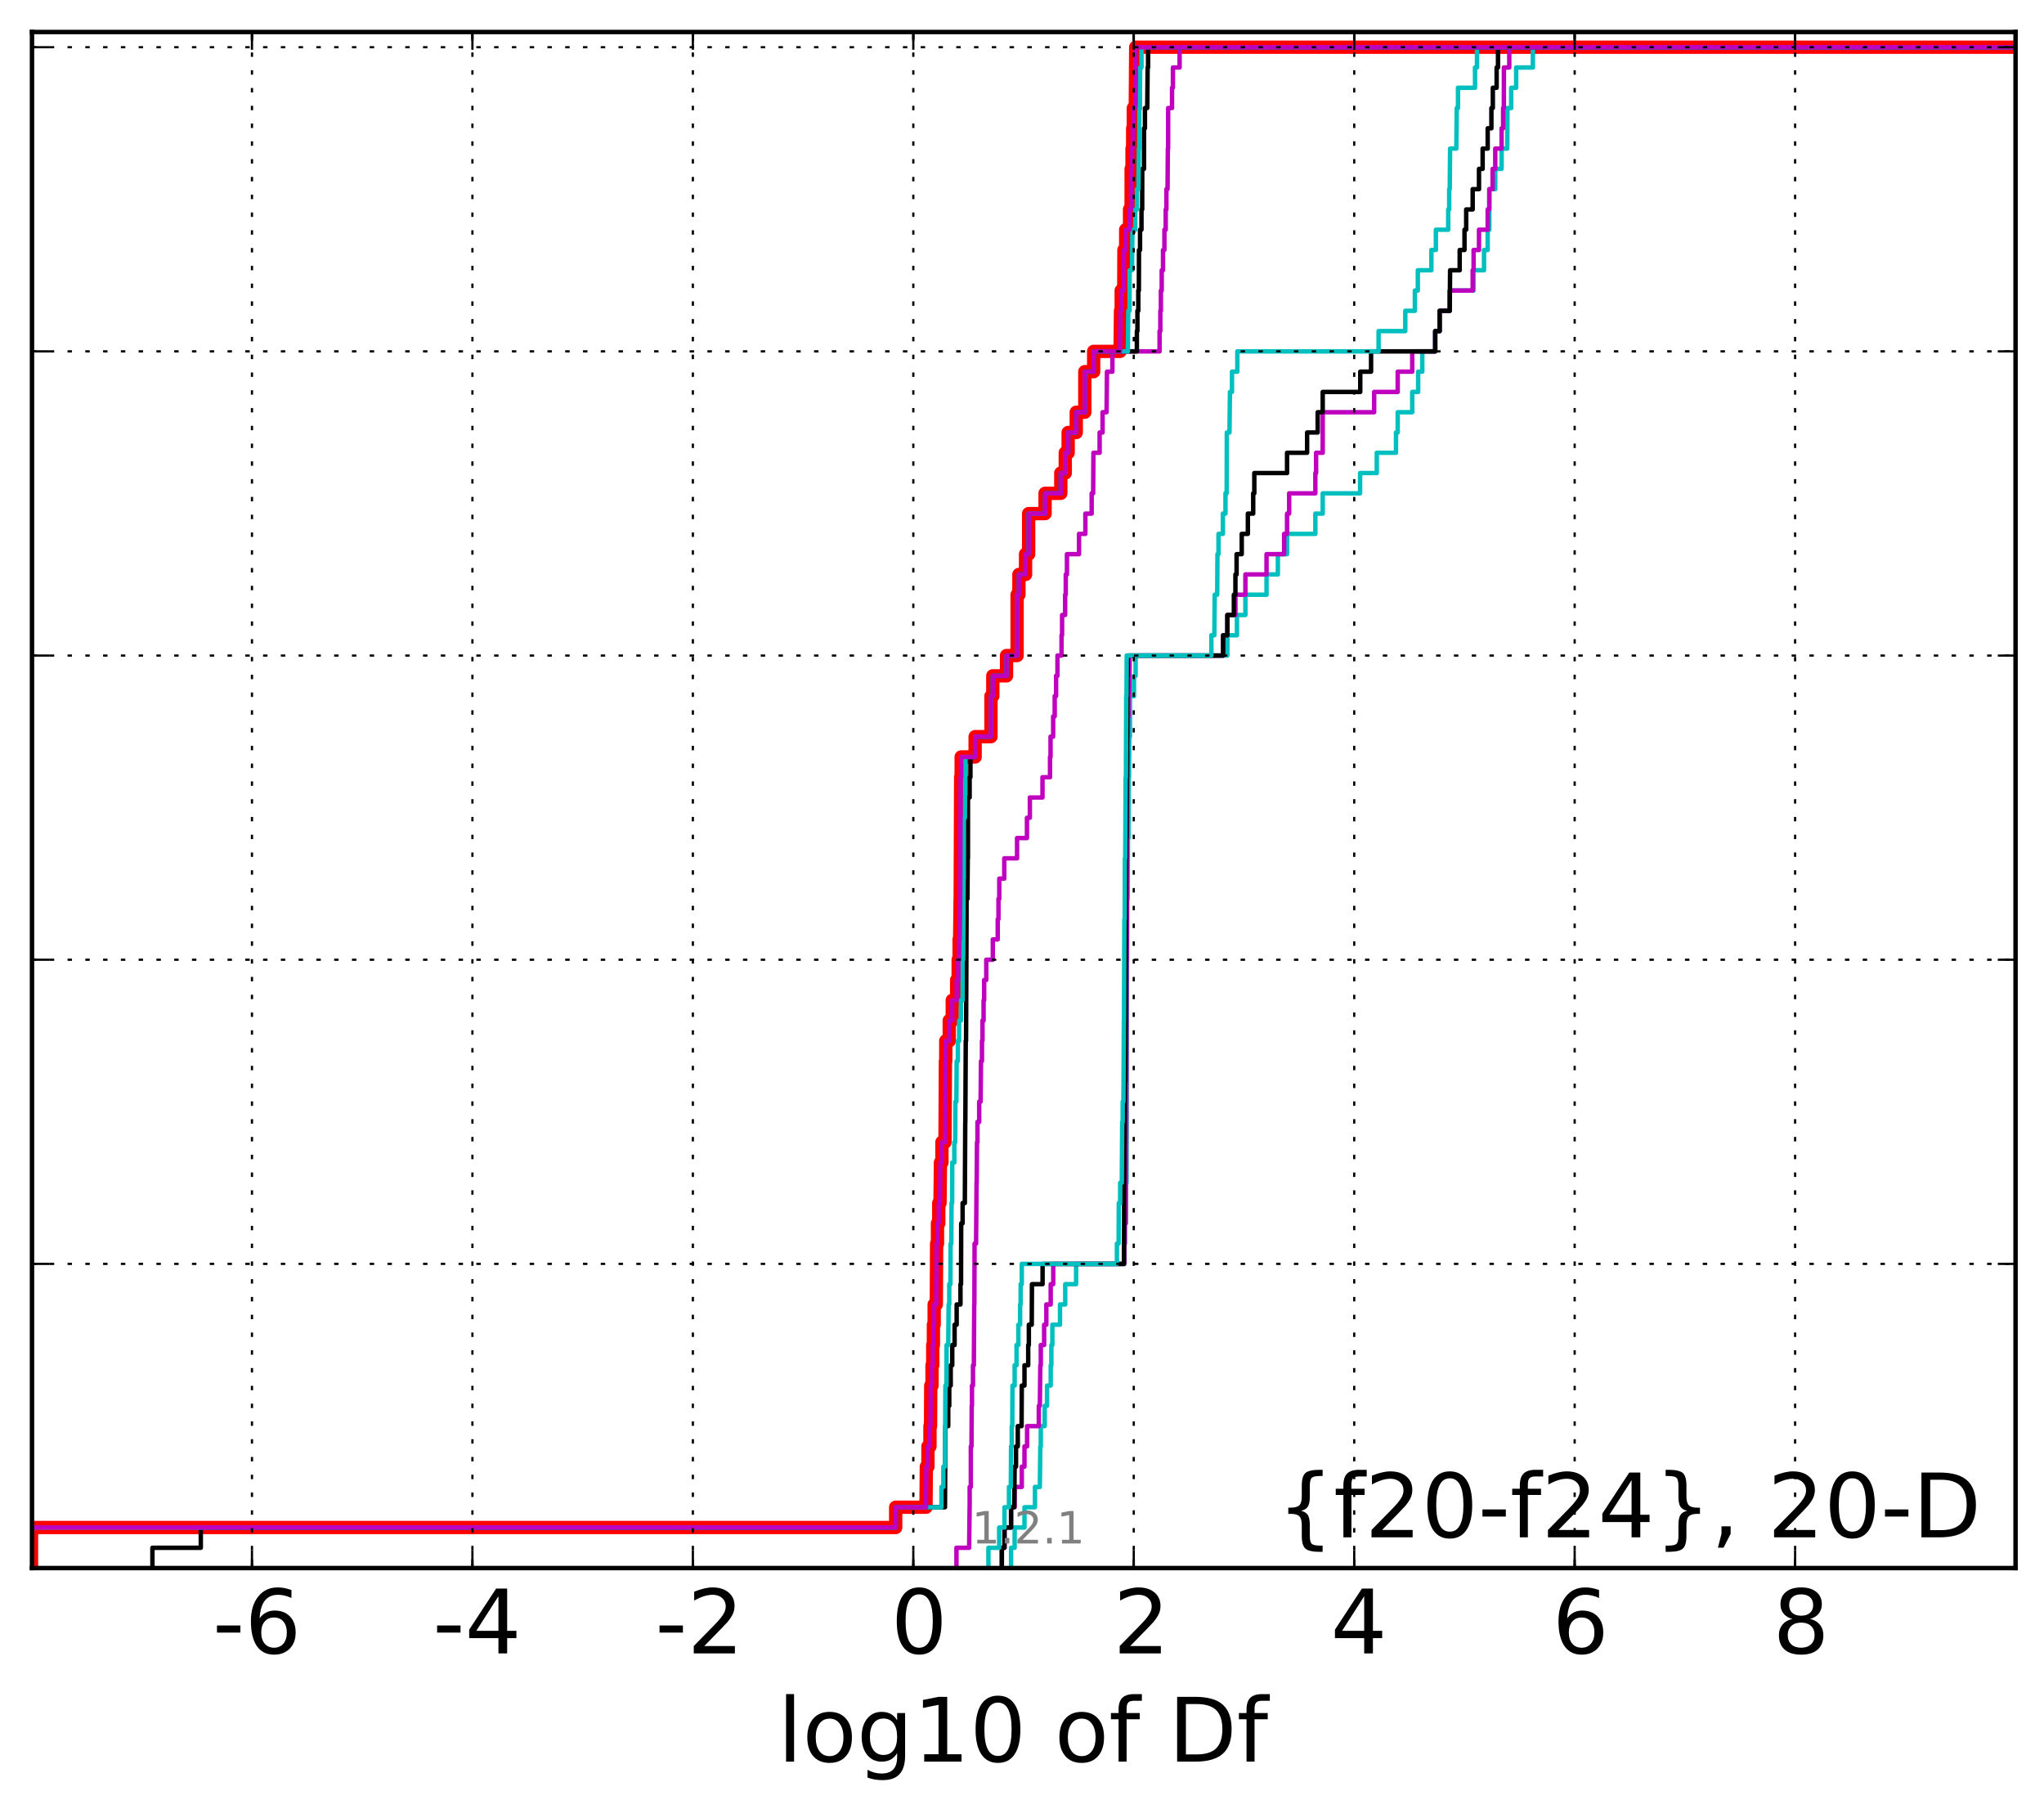 <?xml version="1.0" encoding="utf-8" standalone="no"?>
<!DOCTYPE svg PUBLIC "-//W3C//DTD SVG 1.1//EN"
  "http://www.w3.org/Graphics/SVG/1.1/DTD/svg11.dtd">
<!-- Created with matplotlib (http://matplotlib.org/) -->
<svg height="407pt" version="1.1" viewBox="0 0 460 407" width="460pt" xmlns="http://www.w3.org/2000/svg" xmlns:xlink="http://www.w3.org/1999/xlink">
 <defs>
  <style type="text/css">
*{stroke-linecap:butt;stroke-linejoin:round;}
  </style>
 </defs>
 <g id="figure_1">
  <g id="patch_1">
   <path d="
M0 407.712
L460.8 407.712
L460.8 0
L0 0
z
" style="fill:#ffffff;"/>
  </g>
  <g id="axes_1">
   <g id="patch_2">
    <path d="
M7.2 352.8
L453.6 352.8
L453.6 7.2
L7.2 7.2
z
" style="fill:#ffffff;"/>
   </g>
   <g id="line2d_1">
    <path clip-path="url(#p99b4b0da67)" d="
M7.093 352.8
L7.093 348.238
L7.093 348.238
L7.093 348.238
L7.093 343.675
L201.572 343.675
L201.572 339.113
L208.395 339.113
L208.472 329.988
L208.831 329.988
L208.831 325.426
L209.288 325.426
L209.288 320.863
L209.417 320.863
L209.466 311.739
L209.75 311.739
L209.75 307.176
L209.91 307.176
L209.91 302.614
L210.061 302.614
L210.061 298.051
L210.233 298.051
L210.233 293.489
L210.719 293.489
L210.784 279.802
L210.978 279.802
L210.978 275.24
L211.266 275.24
L211.266 270.677
L211.547 270.677
L211.649 261.552
L211.975 261.552
L211.975 256.99
L212.667 256.99
L212.763 238.741
L212.841 238.741
L212.841 234.178
L213.629 234.178
L213.629 229.616
L214.304 229.616
L214.304 225.053
L215.295 225.053
L215.295 220.491
L215.638 220.491
L215.638 215.929
L215.846 215.929
L215.846 211.366
L215.965 211.366
L216.075 202.242
L216.093 202.242
L216.196 174.867
L216.308 174.867
L216.308 170.305
L219.453 170.305
L219.453 165.743
L223.013 165.743
L223.013 156.618
L223.431 156.618
L223.431 152.055
L226.521 152.055
L226.521 147.493
L228.899 147.493
L228.899 133.806
L229.307 133.806
L229.307 129.244
L230.799 129.244
L230.799 124.681
L231.496 124.681
L231.496 115.556
L235.194 115.556
L235.194 110.994
L238.732 110.994
L238.732 106.432
L239.738 106.432
L239.738 101.869
L240.387 101.869
L240.387 97.307
L242.211 97.307
L242.211 92.745
L244.135 92.745
L244.135 83.62
L246.129 83.62
L246.129 79.057
L252.07 79.057
L252.172 69.933
L252.324 69.933
L252.324 65.37
L252.901 65.37
L252.937 56.245
L253.335 56.245
L253.335 51.683
L254.204 51.683
L254.204 47.121
L254.553 47.121
L254.562 37.996
L254.762 37.996
L254.762 33.434
L254.908 33.434
L254.908 28.871
L255.055 28.871
L255.055 24.309
L255.495 24.309
L255.59 10.622
L255.59 10.622
L453.6 10.622
L453.6 10.622" style="fill:none;stroke:#ff0000;stroke-linecap:square;stroke-width:3.0;"/>
   </g>
   <g id="line2d_2">
    <path clip-path="url(#p99b4b0da67)" d="
M227.541 352.8
L227.541 348.238
L228.345 348.238
L228.345 343.675
L230.558 343.675
L230.558 339.113
L232.917 339.113
L232.917 334.55
L234.016 334.55
L234.123 325.426
L234.23 325.426
L234.23 320.863
L235.105 320.863
L235.105 316.301
L235.632 316.301
L235.632 311.739
L236.462 311.739
L236.462 307.176
L236.609 307.176
L236.609 302.614
L236.834 302.614
L236.834 298.051
L238.552 298.051
L238.552 293.489
L239.728 293.489
L239.728 288.927
L242.174 288.927
L242.174 284.364
L253.018 284.364
L253.018 279.802
L253.135 279.802
L253.135 275.24
L253.363 275.24
L253.366 266.115
L253.52 266.115
L253.623 215.929
L253.632 215.929
L253.694 202.242
L253.79 202.242
L253.844 188.554
L253.964 188.554
L254.017 174.867
L254.078 174.867
L254.147 165.743
L254.28 165.743
L254.299 156.618
L255.203 156.618
L255.203 152.055
L255.571 152.055
L255.571 147.493
L276.213 147.493
L276.213 142.931
L278.373 142.931
L278.373 138.368
L280.276 138.368
L280.276 133.806
L285.032 133.806
L285.032 129.244
L287.583 129.244
L287.583 124.681
L289.65 124.681
L289.65 120.119
L296.019 120.119
L296.019 115.556
L297.675 115.556
L297.675 110.994
L306.088 110.994
L306.088 106.432
L309.841 106.432
L309.841 101.869
L314.168 101.869
L314.168 97.307
L314.55 97.307
L314.55 92.745
L317.821 92.745
L317.821 88.182
L319.152 88.182
L319.152 83.62
L320.085 83.62
L320.085 79.057
L322.994 79.057
L322.994 74.495
L323.994 74.495
L323.994 69.933
L326.263 69.933
L326.263 65.37
L331.631 65.37
L331.631 60.808
L333.978 60.808
L333.978 56.245
L334.801 56.245
L334.801 51.683
L335.162 51.683
L335.182 42.558
L336.506 42.558
L336.506 37.996
L337.935 37.996
L337.935 33.434
L339.208 33.434
L339.248 24.309
L340.095 24.309
L340.095 19.747
L341.212 19.747
L341.212 15.184
L344.971 15.184
L344.971 10.622
L344.971 10.622
L453.6 10.622
L453.6 10.622" style="fill:none;stroke:#00bfbf;stroke-linecap:square;"/>
   </g>
   <g id="line2d_3">
    <path clip-path="url(#p99b4b0da67)" d="
M225.462 352.8
L225.462 348.238
L226.061 348.238
L226.061 343.675
L227.541 343.675
L227.541 339.113
L228.345 339.113
L228.345 334.55
L229.951 334.55
L229.951 329.988
L230.558 329.988
L230.558 325.426
L231.143 325.426
L231.143 320.863
L233.785 320.863
L233.785 316.301
L234.016 316.301
L234.123 307.176
L234.23 307.176
L234.23 302.614
L234.984 302.614
L234.984 298.051
L235.476 298.051
L235.476 293.489
L236.462 293.489
L236.462 288.927
L237.031 288.927
L237.031 284.364
L253.018 284.364
L253.018 279.802
L253.135 279.802
L253.135 275.24
L253.338 275.24
L253.447 252.428
L253.45 252.428
L253.541 215.929
L253.573 215.929
L253.674 174.867
L253.75 174.867
L253.844 161.18
L253.976 161.18
L253.976 156.618
L254.148 156.618
L254.228 147.493
L275.26 147.493
L275.26 142.931
L276.213 142.931
L276.213 138.368
L278.032 138.368
L278.032 133.806
L280.276 133.806
L280.276 129.244
L285.032 129.244
L285.032 124.681
L288.993 124.681
L288.993 120.119
L289.65 120.119
L289.65 115.556
L290.122 115.556
L290.122 110.994
L296.019 110.994
L296.019 106.432
L296.187 106.432
L296.187 101.869
L297.67 101.869
L297.675 92.745
L309.255 92.745
L309.255 88.182
L314.55 88.182
L314.55 83.62
L317.821 83.62
L317.821 79.057
L322.994 79.057
L322.994 74.495
L323.994 74.495
L323.994 69.933
L326.263 69.933
L326.263 65.37
L331.424 65.37
L331.424 60.808
L331.631 60.808
L331.631 56.245
L332.845 56.245
L332.845 51.683
L334.801 51.683
L334.801 47.121
L335.162 47.121
L335.162 42.558
L335.91 42.558
L335.91 37.996
L336.506 37.996
L336.506 33.434
L337.935 33.434
L337.935 28.871
L338.273 28.871
L338.273 24.309
L338.437 24.309
L338.455 15.184
L339.662 15.184
L339.662 10.622
L339.662 10.622
L453.6 10.622
L453.6 10.622" style="fill:none;stroke:#bf00bf;stroke-linecap:square;"/>
   </g>
   <g id="line2d_4">
    <path clip-path="url(#p99b4b0da67)" d="
M225.462 352.8
L225.462 348.238
L226.061 348.238
L226.061 343.675
L227.541 343.675
L227.541 339.113
L228.252 339.113
L228.345 329.988
L228.655 329.988
L228.655 325.426
L229.053 325.426
L229.053 320.863
L229.905 320.863
L229.951 311.739
L230.558 311.739
L230.558 307.176
L231.399 307.176
L231.399 302.614
L231.541 302.614
L231.541 298.051
L232.194 298.051
L232.239 288.927
L234.632 288.927
L234.632 284.364
L252.94 284.364
L253.035 256.99
L253.058 256.99
L253.141 243.303
L253.254 243.303
L253.363 215.929
L253.366 215.929
L253.467 188.554
L253.521 188.554
L253.596 165.743
L253.639 165.743
L253.706 152.055
L253.79 152.055
L253.79 147.493
L275.26 147.493
L275.26 142.931
L276.213 142.931
L276.213 138.368
L277.678 138.368
L277.678 133.806
L278.032 133.806
L278.032 129.244
L278.293 129.244
L278.293 124.681
L279.451 124.681
L279.451 120.119
L280.83 120.119
L280.83 115.556
L282.033 115.556
L282.033 110.994
L282.281 110.994
L282.281 106.432
L289.65 106.432
L289.65 101.869
L294.164 101.869
L294.164 97.307
L296.542 97.307
L296.542 92.745
L297.675 92.745
L297.675 88.182
L306.126 88.182
L306.126 83.62
L308.558 83.62
L308.558 79.057
L322.994 79.057
L322.994 74.495
L323.994 74.495
L323.994 69.933
L326.263 69.933
L326.342 60.808
L328.502 60.808
L328.502 56.245
L329.584 56.245
L329.584 51.683
L329.965 51.683
L329.965 47.121
L331.424 47.121
L331.424 42.558
L332.845 42.558
L332.845 37.996
L333.666 37.996
L333.666 33.434
L334.801 33.434
L334.801 28.871
L335.636 28.871
L335.636 24.309
L335.961 24.309
L335.961 19.747
L336.814 19.747
L336.814 15.184
L337.121 15.184
L337.121 10.622
L337.121 10.622
L453.6 10.622
L453.6 10.622" style="fill:none;stroke:#000000;stroke-linecap:square;"/>
   </g>
   <g id="line2d_5">
    <path clip-path="url(#p99b4b0da67)" d="
M222.444 352.8
L222.444 348.238
L224.863 348.238
L224.863 343.675
L226.061 343.675
L226.061 339.113
L227.066 339.113
L227.066 334.55
L227.485 334.55
L227.541 325.426
L227.69 325.426
L227.69 320.863
L227.812 320.863
L227.862 311.739
L228.345 311.739
L228.345 307.176
L228.77 307.176
L228.77 302.614
L229.187 302.614
L229.187 298.051
L229.576 298.051
L229.576 293.489
L229.696 293.489
L229.696 288.927
L229.951 288.927
L229.951 284.364
L251.356 284.364
L251.356 279.802
L251.744 279.802
L251.783 270.677
L252.086 270.677
L252.086 266.115
L252.461 266.115
L252.55 252.428
L252.661 252.428
L252.661 247.865
L252.826 247.865
L252.928 229.616
L252.948 229.616
L253.038 206.804
L253.115 206.804
L253.153 193.117
L253.231 193.117
L253.325 174.867
L253.387 174.867
L253.456 156.618
L253.517 156.618
L253.566 147.493
L272.617 147.493
L272.617 142.931
L273.284 142.931
L273.369 133.806
L273.93 133.806
L273.991 124.681
L274.218 124.681
L274.218 120.119
L275.205 120.119
L275.205 115.556
L275.794 115.556
L275.794 110.994
L276.061 110.994
L276.091 97.307
L276.691 97.307
L276.801 88.182
L277.258 88.182
L277.258 83.62
L278.458 83.62
L278.458 79.057
L310.248 79.057
L310.248 74.495
L316.259 74.495
L316.259 69.933
L318.412 69.933
L318.412 65.37
L319.081 65.37
L319.081 60.808
L322.133 60.808
L322.133 56.245
L323.14 56.245
L323.14 51.683
L325.918 51.683
L325.918 47.121
L326.139 47.121
L326.139 42.558
L326.263 42.558
L326.342 33.434
L327.745 33.434
L327.84 24.309
L328.121 24.309
L328.121 19.747
L331.951 19.747
L331.951 15.184
L332.393 15.184
L332.393 10.622
L332.393 10.622
L453.6 10.622
L453.6 10.622" style="fill:none;stroke:#00bfbf;stroke-linecap:square;"/>
   </g>
   <g id="line2d_6">
    <path clip-path="url(#p99b4b0da67)" d="
M215.248 352.8
L215.248 348.238
L218.102 348.238
L218.211 339.113
L218.222 339.113
L218.222 334.55
L218.482 334.55
L218.484 325.426
L218.634 325.426
L218.683 316.301
L218.745 316.301
L218.745 311.739
L218.967 311.739
L218.967 307.176
L219.165 307.176
L219.25 293.489
L219.281 293.489
L219.329 279.802
L219.666 279.802
L219.774 266.115
L219.8 266.115
L219.872 256.99
L219.976 256.99
L219.976 252.428
L220.365 252.428
L220.365 247.865
L220.683 247.865
L220.77 238.741
L220.993 238.741
L220.993 234.178
L221.109 234.178
L221.109 229.616
L221.355 229.616
L221.355 225.053
L221.485 225.053
L221.485 220.491
L221.961 220.491
L221.961 215.929
L223.431 215.929
L223.431 211.366
L224.536 211.366
L224.536 206.804
L224.704 206.804
L224.704 202.242
L224.886 202.242
L224.886 197.679
L226.011 197.679
L226.011 193.117
L228.887 193.117
L228.887 188.554
L231.114 188.554
L231.114 183.992
L231.771 183.992
L231.771 179.43
L234.612 179.43
L234.612 174.867
L236.304 174.867
L236.304 170.305
L236.424 170.305
L236.424 165.743
L237.01 165.743
L237.01 161.18
L237.361 161.18
L237.361 156.618
L237.673 156.618
L237.673 152.055
L237.98 152.055
L237.98 147.493
L238.898 147.493
L238.898 142.931
L239.02 142.931
L239.02 138.368
L239.708 138.368
L239.708 133.806
L239.848 133.806
L239.848 129.244
L240.115 129.244
L240.115 124.681
L242.831 124.681
L242.831 120.119
L244.263 120.119
L244.263 115.556
L245.678 115.556
L245.678 110.994
L246.015 110.994
L246.074 101.869
L247.47 101.869
L247.47 97.307
L248.131 97.307
L248.131 92.745
L249.028 92.745
L249.123 83.62
L250.346 83.62
L250.346 79.057
L260.96 79.057
L260.96 74.495
L261.131 74.495
L261.131 69.933
L261.256 69.933
L261.256 65.37
L261.445 65.37
L261.445 60.808
L261.733 60.808
L261.733 56.245
L262.049 56.245
L262.049 51.683
L262.343 51.683
L262.343 47.121
L262.498 47.121
L262.498 42.558
L262.754 42.558
L262.823 33.434
L262.888 33.434
L262.896 24.309
L263.766 24.309
L263.766 19.747
L263.963 19.747
L263.963 15.184
L265.468 15.184
L265.468 10.622
L265.468 10.622
L453.6 10.622
L453.6 10.622" style="fill:none;stroke:#bf00bf;stroke-linecap:square;"/>
   </g>
   <g id="line2d_7">
    <path clip-path="url(#p99b4b0da67)" d="
M34.301 352.8
L34.301 348.238
L45.19 348.238
L45.19 343.675
L201.572 343.675
L201.572 339.113
L212.667 339.113
L212.764 320.863
L213.398 320.863
L213.398 316.301
L213.629 316.301
L213.629 311.739
L213.958 311.739
L213.958 307.176
L214.304 307.176
L214.304 302.614
L214.831 302.614
L214.831 298.051
L215.295 298.051
L215.295 293.489
L216.153 293.489
L216.153 288.927
L216.28 288.927
L216.317 275.24
L216.634 275.24
L216.634 270.677
L217.135 270.677
L217.228 252.428
L217.25 252.428
L217.343 234.178
L217.412 234.178
L217.517 206.804
L217.523 206.804
L217.523 202.242
L217.717 202.242
L217.791 193.117
L217.836 193.117
L217.842 179.43
L218.215 179.43
L218.215 174.867
L218.396 174.867
L218.396 170.305
L219.453 170.305
L219.453 165.743
L223.013 165.743
L223.013 156.618
L223.431 156.618
L223.431 152.055
L226.521 152.055
L226.521 147.493
L228.899 147.493
L228.899 133.806
L229.307 133.806
L229.307 129.244
L230.799 129.244
L230.799 124.681
L231.496 124.681
L231.496 115.556
L235.194 115.556
L235.194 110.994
L238.732 110.994
L238.732 106.432
L239.738 106.432
L239.738 101.869
L240.387 101.869
L240.387 97.307
L242.211 97.307
L242.211 92.745
L244.135 92.745
L244.135 83.62
L246.129 83.62
L246.129 79.057
L255.85 79.057
L255.85 74.495
L255.975 74.495
L255.975 69.933
L256.173 69.933
L256.173 65.37
L256.302 65.37
L256.326 56.245
L256.566 56.245
L256.566 51.683
L256.889 51.683
L256.889 47.121
L257.049 47.121
L257.062 37.996
L257.457 37.996
L257.462 28.871
L257.668 28.871
L257.668 24.309
L258.184 24.309
L258.274 15.184
L258.376 15.184
L258.376 10.622
L258.376 10.622
L453.6 10.622
L453.6 10.622" style="fill:none;stroke:#000000;stroke-linecap:square;"/>
   </g>
   <g id="line2d_8">
    <path clip-path="url(#p99b4b0da67)" d="
M7.093 352.8
L7.093 348.238
L7.093 348.238
L7.093 348.238
L7.093 343.675
L201.572 343.675
L201.572 339.113
L211.869 339.113
L211.869 334.55
L212.301 334.55
L212.301 329.988
L212.667 329.988
L212.763 311.739
L213.01 311.739
L213.018 302.614
L213.398 302.614
L213.49 293.489
L213.629 293.489
L213.629 288.927
L213.896 288.927
L213.932 279.802
L214.087 279.802
L214.151 270.677
L214.28 270.677
L214.304 261.552
L214.769 261.552
L214.769 256.99
L214.971 256.99
L215.007 247.865
L215.233 247.865
L215.295 238.741
L215.566 238.741
L215.566 234.178
L215.846 234.178
L215.846 229.616
L216.245 229.616
L216.245 225.053
L216.625 225.053
L216.634 215.929
L216.745 215.929
L216.851 197.679
L216.9 197.679
L216.921 183.992
L217.153 183.992
L217.198 170.305
L219.453 170.305
L219.453 165.743
L223.013 165.743
L223.013 156.618
L223.431 156.618
L223.431 152.055
L226.521 152.055
L226.521 147.493
L228.899 147.493
L228.899 133.806
L229.307 133.806
L229.307 129.244
L230.799 129.244
L230.799 124.681
L231.496 124.681
L231.496 115.556
L235.194 115.556
L235.194 110.994
L238.732 110.994
L238.732 106.432
L239.738 106.432
L239.738 101.869
L240.387 101.869
L240.387 97.307
L242.211 97.307
L242.211 92.745
L244.135 92.745
L244.135 83.62
L246.129 83.62
L246.129 79.057
L253.826 79.057
L253.925 69.933
L254.2 69.933
L254.218 60.808
L254.762 60.808
L254.852 51.683
L255.495 51.683
L255.495 47.121
L255.864 47.121
L255.864 42.558
L256.212 42.558
L256.298 33.434
L256.385 33.434
L256.403 24.309
L256.512 24.309
L256.598 15.184
L256.889 15.184
L256.889 10.622
L256.889 10.622
L453.6 10.622
L453.6 10.622" style="fill:none;stroke:#00bfbf;stroke-linecap:square;"/>
   </g>
   <g id="line2d_9">
    <path clip-path="url(#p99b4b0da67)" d="
M7.093 352.8
L7.093 348.238
L7.093 348.238
L7.093 348.238
L7.093 343.675
L201.572 343.675
L201.572 339.113
L208.395 339.113
L208.472 329.988
L208.831 329.988
L208.831 325.426
L209.288 325.426
L209.288 320.863
L209.417 320.863
L209.466 311.739
L209.75 311.739
L209.75 307.176
L209.91 307.176
L209.91 302.614
L210.061 302.614
L210.061 298.051
L210.233 298.051
L210.233 293.489
L210.719 293.489
L210.784 279.802
L210.978 279.802
L210.978 275.24
L211.266 275.24
L211.266 270.677
L211.547 270.677
L211.649 261.552
L211.975 261.552
L211.975 256.99
L212.667 256.99
L212.763 238.741
L212.841 238.741
L212.841 234.178
L213.629 234.178
L213.629 229.616
L214.304 229.616
L214.304 225.053
L215.295 225.053
L215.295 220.491
L215.638 220.491
L215.638 215.929
L215.846 215.929
L215.846 211.366
L215.965 211.366
L216.075 202.242
L216.093 202.242
L216.196 174.867
L216.308 174.867
L216.308 170.305
L219.453 170.305
L219.453 165.743
L223.013 165.743
L223.013 156.618
L223.431 156.618
L223.431 152.055
L226.521 152.055
L226.521 147.493
L228.899 147.493
L228.899 133.806
L229.307 133.806
L229.307 129.244
L230.799 129.244
L230.799 124.681
L231.496 124.681
L231.496 115.556
L235.194 115.556
L235.194 110.994
L238.732 110.994
L238.732 106.432
L239.738 106.432
L239.738 101.869
L240.387 101.869
L240.387 97.307
L242.211 97.307
L242.211 92.745
L244.135 92.745
L244.135 83.62
L246.129 83.62
L246.129 79.057
L252.07 79.057
L252.172 69.933
L252.324 69.933
L252.324 65.37
L252.901 65.37
L252.937 56.245
L253.335 56.245
L253.335 51.683
L254.204 51.683
L254.204 47.121
L254.553 47.121
L254.562 37.996
L254.762 37.996
L254.762 33.434
L254.908 33.434
L254.908 28.871
L255.055 28.871
L255.055 24.309
L255.495 24.309
L255.59 10.622
L255.59 10.622
L453.6 10.622
L453.6 10.622" style="fill:none;stroke:#bf00bf;stroke-linecap:square;"/>
   </g>
   <g id="patch_3">
    <path d="
M7.2 7.2
L453.6 7.2" style="fill:none;stroke:#000000;stroke-linecap:square;stroke-linejoin:miter;"/>
   </g>
   <g id="patch_4">
    <path d="
M453.6 352.8
L453.6 7.2" style="fill:none;stroke:#000000;stroke-linecap:square;stroke-linejoin:miter;"/>
   </g>
   <g id="patch_5">
    <path d="
M7.2 352.8
L453.6 352.8" style="fill:none;stroke:#000000;stroke-linecap:square;stroke-linejoin:miter;"/>
   </g>
   <g id="patch_6">
    <path d="
M7.2 352.8
L7.2 7.2" style="fill:none;stroke:#000000;stroke-linecap:square;stroke-linejoin:miter;"/>
   </g>
   <g id="matplotlib.axis_1">
    <g id="xtick_1"/>
    <g id="xtick_2">
     <g id="line2d_10">
      <path clip-path="url(#p99b4b0da67)" d="
M56.705 352.8
L56.705 7.2" style="fill:none;stroke:#000000;stroke-dasharray:1,3;stroke-dashoffset:0.0;stroke-width:0.5;"/>
     </g>
     <g id="line2d_11">
      <defs>
       <path d="
M0 0
L0 -4" id="m93b0483c22" style="stroke:#000000;stroke-width:0.5;"/>
      </defs>
      <g>
       <use style="stroke:#000000;stroke-width:0.5;" x="56.705" xlink:href="#m93b0483c22" y="352.8"/>
      </g>
     </g>
     <g id="line2d_12">
      <defs>
       <path d="
M0 0
L0 4" id="m741efc42ff" style="stroke:#000000;stroke-width:0.5;"/>
      </defs>
      <g>
       <use style="stroke:#000000;stroke-width:0.5;" x="56.705" xlink:href="#m741efc42ff" y="7.2"/>
      </g>
     </g>
     <g id="text_1">
      <!-- -6 -->
      <defs>
       <path d="
M33.016 40.375
Q26.375 40.375 22.484 35.828
Q18.609 31.297 18.609 23.391
Q18.609 15.531 22.484 10.953
Q26.375 6.391 33.016 6.391
Q39.656 6.391 43.531 10.953
Q47.406 15.531 47.406 23.391
Q47.406 31.297 43.531 35.828
Q39.656 40.375 33.016 40.375
M52.594 71.297
L52.594 62.312
Q48.875 64.062 45.094 64.984
Q41.312 65.922 37.594 65.922
Q27.828 65.922 22.672 59.328
Q17.531 52.734 16.797 39.406
Q19.672 43.656 24.016 45.922
Q28.375 48.188 33.594 48.188
Q44.578 48.188 50.953 41.516
Q57.328 34.859 57.328 23.391
Q57.328 12.156 50.688 5.359
Q44.047 -1.422 33.016 -1.422
Q20.359 -1.422 13.672 8.266
Q6.984 17.969 6.984 36.375
Q6.984 53.656 15.188 63.938
Q23.391 74.219 37.203 74.219
Q40.922 74.219 44.703 73.484
Q48.484 72.75 52.594 71.297" id="BitstreamVeraSans-Roman-36"/>
       <path d="
M4.891 31.391
L31.203 31.391
L31.203 23.391
L4.891 23.391
z
" id="BitstreamVeraSans-Roman-2d"/>
      </defs>
      <g transform="translate(47.853 371.997)scale(0.2 -0.2)">
       <use xlink:href="#BitstreamVeraSans-Roman-2d"/>
       <use x="36.084" xlink:href="#BitstreamVeraSans-Roman-36"/>
      </g>
     </g>
    </g>
    <g id="xtick_3">
     <g id="line2d_13">
      <path clip-path="url(#p99b4b0da67)" d="
M106.317 352.8
L106.317 7.2" style="fill:none;stroke:#000000;stroke-dasharray:1,3;stroke-dashoffset:0.0;stroke-width:0.5;"/>
     </g>
     <g id="line2d_14">
      <g>
       <use style="stroke:#000000;stroke-width:0.5;" x="106.317" xlink:href="#m93b0483c22" y="352.8"/>
      </g>
     </g>
     <g id="line2d_15">
      <g>
       <use style="stroke:#000000;stroke-width:0.5;" x="106.317" xlink:href="#m741efc42ff" y="7.2"/>
      </g>
     </g>
     <g id="text_2">
      <!-- -4 -->
      <defs>
       <path d="
M37.797 64.312
L12.891 25.391
L37.797 25.391
z

M35.203 72.906
L47.609 72.906
L47.609 25.391
L58.016 25.391
L58.016 17.188
L47.609 17.188
L47.609 0
L37.797 0
L37.797 17.188
L4.891 17.188
L4.891 26.703
z
" id="BitstreamVeraSans-Roman-34"/>
      </defs>
      <g transform="translate(97.396 371.997)scale(0.2 -0.2)">
       <use xlink:href="#BitstreamVeraSans-Roman-2d"/>
       <use x="36.084" xlink:href="#BitstreamVeraSans-Roman-34"/>
      </g>
     </g>
    </g>
    <g id="xtick_4">
     <g id="line2d_16">
      <path clip-path="url(#p99b4b0da67)" d="
M155.929 352.8
L155.929 7.2" style="fill:none;stroke:#000000;stroke-dasharray:1,3;stroke-dashoffset:0.0;stroke-width:0.5;"/>
     </g>
     <g id="line2d_17">
      <g>
       <use style="stroke:#000000;stroke-width:0.5;" x="155.929" xlink:href="#m93b0483c22" y="352.8"/>
      </g>
     </g>
     <g id="line2d_18">
      <g>
       <use style="stroke:#000000;stroke-width:0.5;" x="155.929" xlink:href="#m741efc42ff" y="7.2"/>
      </g>
     </g>
     <g id="text_3">
      <!-- -2 -->
      <defs>
       <path d="
M19.188 8.297
L53.609 8.297
L53.609 0
L7.328 0
L7.328 8.297
Q12.938 14.109 22.625 23.891
Q32.328 33.688 34.812 36.531
Q39.547 41.844 41.422 45.531
Q43.312 49.219 43.312 52.781
Q43.312 58.594 39.234 62.25
Q35.156 65.922 28.609 65.922
Q23.969 65.922 18.812 64.312
Q13.672 62.703 7.812 59.422
L7.812 69.391
Q13.766 71.781 18.938 73
Q24.125 74.219 28.422 74.219
Q39.75 74.219 46.484 68.547
Q53.219 62.891 53.219 53.422
Q53.219 48.922 51.531 44.891
Q49.859 40.875 45.406 35.406
Q44.188 33.984 37.641 27.219
Q31.109 20.453 19.188 8.297" id="BitstreamVeraSans-Roman-32"/>
      </defs>
      <g transform="translate(147.449 371.997)scale(0.2 -0.2)">
       <use xlink:href="#BitstreamVeraSans-Roman-2d"/>
       <use x="36.084" xlink:href="#BitstreamVeraSans-Roman-32"/>
      </g>
     </g>
    </g>
    <g id="xtick_5">
     <g id="line2d_19">
      <path clip-path="url(#p99b4b0da67)" d="
M205.54 352.8
L205.54 7.2" style="fill:none;stroke:#000000;stroke-dasharray:1,3;stroke-dashoffset:0.0;stroke-width:0.5;"/>
     </g>
     <g id="line2d_20">
      <g>
       <use style="stroke:#000000;stroke-width:0.5;" x="205.54" xlink:href="#m93b0483c22" y="352.8"/>
      </g>
     </g>
     <g id="line2d_21">
      <g>
       <use style="stroke:#000000;stroke-width:0.5;" x="205.54" xlink:href="#m741efc42ff" y="7.2"/>
      </g>
     </g>
     <g id="text_4">
      <!-- 0 -->
      <defs>
       <path d="
M31.781 66.406
Q24.172 66.406 20.328 58.906
Q16.5 51.422 16.5 36.375
Q16.5 21.391 20.328 13.891
Q24.172 6.391 31.781 6.391
Q39.453 6.391 43.281 13.891
Q47.125 21.391 47.125 36.375
Q47.125 51.422 43.281 58.906
Q39.453 66.406 31.781 66.406
M31.781 74.219
Q44.047 74.219 50.516 64.516
Q56.984 54.828 56.984 36.375
Q56.984 17.969 50.516 8.266
Q44.047 -1.422 31.781 -1.422
Q19.531 -1.422 13.062 8.266
Q6.594 17.969 6.594 36.375
Q6.594 54.828 13.062 64.516
Q19.531 74.219 31.781 74.219" id="BitstreamVeraSans-Roman-30"/>
      </defs>
      <g transform="translate(200.501 371.997)scale(0.2 -0.2)">
       <use xlink:href="#BitstreamVeraSans-Roman-30"/>
      </g>
     </g>
    </g>
    <g id="xtick_6">
     <g id="line2d_22">
      <path clip-path="url(#p99b4b0da67)" d="
M255.152 352.8
L255.152 7.2" style="fill:none;stroke:#000000;stroke-dasharray:1,3;stroke-dashoffset:0.0;stroke-width:0.5;"/>
     </g>
     <g id="line2d_23">
      <g>
       <use style="stroke:#000000;stroke-width:0.5;" x="255.152" xlink:href="#m93b0483c22" y="352.8"/>
      </g>
     </g>
     <g id="line2d_24">
      <g>
       <use style="stroke:#000000;stroke-width:0.5;" x="255.152" xlink:href="#m741efc42ff" y="7.2"/>
      </g>
     </g>
     <g id="text_5">
      <!-- 2 -->
      <g transform="translate(250.524 371.997)scale(0.2 -0.2)">
       <use xlink:href="#BitstreamVeraSans-Roman-32"/>
      </g>
     </g>
    </g>
    <g id="xtick_7">
     <g id="line2d_25">
      <path clip-path="url(#p99b4b0da67)" d="
M304.764 352.8
L304.764 7.2" style="fill:none;stroke:#000000;stroke-dasharray:1,3;stroke-dashoffset:0.0;stroke-width:0.5;"/>
     </g>
     <g id="line2d_26">
      <g>
       <use style="stroke:#000000;stroke-width:0.5;" x="304.764" xlink:href="#m93b0483c22" y="352.8"/>
      </g>
     </g>
     <g id="line2d_27">
      <g>
       <use style="stroke:#000000;stroke-width:0.5;" x="304.764" xlink:href="#m741efc42ff" y="7.2"/>
      </g>
     </g>
     <g id="text_6">
      <!-- 4 -->
      <g transform="translate(299.452 371.997)scale(0.2 -0.2)">
       <use xlink:href="#BitstreamVeraSans-Roman-34"/>
      </g>
     </g>
    </g>
    <g id="xtick_8">
     <g id="line2d_28">
      <path clip-path="url(#p99b4b0da67)" d="
M354.376 352.8
L354.376 7.2" style="fill:none;stroke:#000000;stroke-dasharray:1,3;stroke-dashoffset:0.0;stroke-width:0.5;"/>
     </g>
     <g id="line2d_29">
      <g>
       <use style="stroke:#000000;stroke-width:0.5;" x="354.376" xlink:href="#m93b0483c22" y="352.8"/>
      </g>
     </g>
     <g id="line2d_30">
      <g>
       <use style="stroke:#000000;stroke-width:0.5;" x="354.376" xlink:href="#m741efc42ff" y="7.2"/>
      </g>
     </g>
     <g id="text_7">
      <!-- 6 -->
      <g transform="translate(349.342 371.997)scale(0.2 -0.2)">
       <use xlink:href="#BitstreamVeraSans-Roman-36"/>
      </g>
     </g>
    </g>
    <g id="xtick_9">
     <g id="line2d_31">
      <path clip-path="url(#p99b4b0da67)" d="
M403.988 352.8
L403.988 7.2" style="fill:none;stroke:#000000;stroke-dasharray:1,3;stroke-dashoffset:0.0;stroke-width:0.5;"/>
     </g>
     <g id="line2d_32">
      <g>
       <use style="stroke:#000000;stroke-width:0.5;" x="403.988" xlink:href="#m93b0483c22" y="352.8"/>
      </g>
     </g>
     <g id="line2d_33">
      <g>
       <use style="stroke:#000000;stroke-width:0.5;" x="403.988" xlink:href="#m741efc42ff" y="7.2"/>
      </g>
     </g>
     <g id="text_8">
      <!-- 8 -->
      <defs>
       <path d="
M31.781 34.625
Q24.75 34.625 20.719 30.859
Q16.703 27.094 16.703 20.516
Q16.703 13.922 20.719 10.156
Q24.75 6.391 31.781 6.391
Q38.812 6.391 42.859 10.172
Q46.922 13.969 46.922 20.516
Q46.922 27.094 42.891 30.859
Q38.875 34.625 31.781 34.625
M21.922 38.812
Q15.578 40.375 12.031 44.719
Q8.5 49.078 8.5 55.328
Q8.5 64.062 14.719 69.141
Q20.953 74.219 31.781 74.219
Q42.672 74.219 48.875 69.141
Q55.078 64.062 55.078 55.328
Q55.078 49.078 51.531 44.719
Q48 40.375 41.703 38.812
Q48.828 37.156 52.797 32.312
Q56.781 27.484 56.781 20.516
Q56.781 9.906 50.312 4.234
Q43.844 -1.422 31.781 -1.422
Q19.734 -1.422 13.25 4.234
Q6.781 9.906 6.781 20.516
Q6.781 27.484 10.781 32.312
Q14.797 37.156 21.922 38.812
M18.312 54.391
Q18.312 48.734 21.844 45.562
Q25.391 42.391 31.781 42.391
Q38.141 42.391 41.719 45.562
Q45.312 48.734 45.312 54.391
Q45.312 60.062 41.719 63.234
Q38.141 66.406 31.781 66.406
Q25.391 66.406 21.844 63.234
Q18.312 60.062 18.312 54.391" id="BitstreamVeraSans-Roman-38"/>
      </defs>
      <g transform="translate(398.988 371.997)scale(0.2 -0.2)">
       <use xlink:href="#BitstreamVeraSans-Roman-38"/>
      </g>
     </g>
    </g>
    <g id="xtick_10">
     <g id="line2d_34">
      <path clip-path="url(#p99b4b0da67)" d="
M453.6 352.8
L453.6 7.2" style="fill:none;stroke:#000000;stroke-dasharray:1,3;stroke-dashoffset:0.0;stroke-width:0.5;"/>
     </g>
     <g id="line2d_35">
      <g>
       <use style="stroke:#000000;stroke-width:0.5;" x="453.6" xlink:href="#m93b0483c22" y="352.8"/>
      </g>
     </g>
     <g id="line2d_36">
      <g>
       <use style="stroke:#000000;stroke-width:0.5;" x="453.6" xlink:href="#m741efc42ff" y="7.2"/>
      </g>
     </g>
    </g>
    <g id="xtick_11"/>
    <g id="xtick_12">
     <g id="line2d_37">
      <defs>
       <path d="
M0 0
L0 -2" id="m177f7580d0" style="stroke:#000000;stroke-width:0.5;"/>
      </defs>
      <g>
       <use style="stroke:#000000;stroke-width:0.5;" x="56.705" xlink:href="#m177f7580d0" y="352.8"/>
      </g>
     </g>
     <g id="line2d_38">
      <defs>
       <path d="
M0 0
L0 2" id="m5284c7e2a0" style="stroke:#000000;stroke-width:0.5;"/>
      </defs>
      <g>
       <use style="stroke:#000000;stroke-width:0.5;" x="56.705" xlink:href="#m5284c7e2a0" y="7.2"/>
      </g>
     </g>
    </g>
    <g id="xtick_13">
     <g id="line2d_39">
      <g>
       <use style="stroke:#000000;stroke-width:0.5;" x="106.317" xlink:href="#m177f7580d0" y="352.8"/>
      </g>
     </g>
     <g id="line2d_40">
      <g>
       <use style="stroke:#000000;stroke-width:0.5;" x="106.317" xlink:href="#m5284c7e2a0" y="7.2"/>
      </g>
     </g>
    </g>
    <g id="xtick_14">
     <g id="line2d_41">
      <g>
       <use style="stroke:#000000;stroke-width:0.5;" x="155.929" xlink:href="#m177f7580d0" y="352.8"/>
      </g>
     </g>
     <g id="line2d_42">
      <g>
       <use style="stroke:#000000;stroke-width:0.5;" x="155.929" xlink:href="#m5284c7e2a0" y="7.2"/>
      </g>
     </g>
    </g>
    <g id="xtick_15">
     <g id="line2d_43">
      <g>
       <use style="stroke:#000000;stroke-width:0.5;" x="205.54" xlink:href="#m177f7580d0" y="352.8"/>
      </g>
     </g>
     <g id="line2d_44">
      <g>
       <use style="stroke:#000000;stroke-width:0.5;" x="205.54" xlink:href="#m5284c7e2a0" y="7.2"/>
      </g>
     </g>
    </g>
    <g id="xtick_16">
     <g id="line2d_45">
      <g>
       <use style="stroke:#000000;stroke-width:0.5;" x="255.152" xlink:href="#m177f7580d0" y="352.8"/>
      </g>
     </g>
     <g id="line2d_46">
      <g>
       <use style="stroke:#000000;stroke-width:0.5;" x="255.152" xlink:href="#m5284c7e2a0" y="7.2"/>
      </g>
     </g>
    </g>
    <g id="xtick_17">
     <g id="line2d_47">
      <g>
       <use style="stroke:#000000;stroke-width:0.5;" x="304.764" xlink:href="#m177f7580d0" y="352.8"/>
      </g>
     </g>
     <g id="line2d_48">
      <g>
       <use style="stroke:#000000;stroke-width:0.5;" x="304.764" xlink:href="#m5284c7e2a0" y="7.2"/>
      </g>
     </g>
    </g>
    <g id="xtick_18">
     <g id="line2d_49">
      <g>
       <use style="stroke:#000000;stroke-width:0.5;" x="354.376" xlink:href="#m177f7580d0" y="352.8"/>
      </g>
     </g>
     <g id="line2d_50">
      <g>
       <use style="stroke:#000000;stroke-width:0.5;" x="354.376" xlink:href="#m5284c7e2a0" y="7.2"/>
      </g>
     </g>
    </g>
    <g id="xtick_19">
     <g id="line2d_51">
      <g>
       <use style="stroke:#000000;stroke-width:0.5;" x="403.988" xlink:href="#m177f7580d0" y="352.8"/>
      </g>
     </g>
     <g id="line2d_52">
      <g>
       <use style="stroke:#000000;stroke-width:0.5;" x="403.988" xlink:href="#m5284c7e2a0" y="7.2"/>
      </g>
     </g>
    </g>
    <g id="xtick_20">
     <g id="line2d_53">
      <g>
       <use style="stroke:#000000;stroke-width:0.5;" x="453.6" xlink:href="#m177f7580d0" y="352.8"/>
      </g>
     </g>
     <g id="line2d_54">
      <g>
       <use style="stroke:#000000;stroke-width:0.5;" x="453.6" xlink:href="#m5284c7e2a0" y="7.2"/>
      </g>
     </g>
    </g>
    <g id="text_9">
     <!-- log10 of Df -->
     <defs>
      <path id="BitstreamVeraSans-Roman-20"/>
      <path d="
M12.406 8.297
L28.516 8.297
L28.516 63.922
L10.984 60.406
L10.984 69.391
L28.422 72.906
L38.281 72.906
L38.281 8.297
L54.391 8.297
L54.391 0
L12.406 0
z
" id="BitstreamVeraSans-Roman-31"/>
      <path d="
M30.609 48.391
Q23.391 48.391 19.188 42.75
Q14.984 37.109 14.984 27.297
Q14.984 17.484 19.156 11.844
Q23.344 6.203 30.609 6.203
Q37.797 6.203 41.984 11.859
Q46.188 17.531 46.188 27.297
Q46.188 37.016 41.984 42.703
Q37.797 48.391 30.609 48.391
M30.609 56
Q42.328 56 49.016 48.375
Q55.719 40.766 55.719 27.297
Q55.719 13.875 49.016 6.219
Q42.328 -1.422 30.609 -1.422
Q18.844 -1.422 12.172 6.219
Q5.516 13.875 5.516 27.297
Q5.516 40.766 12.172 48.375
Q18.844 56 30.609 56" id="BitstreamVeraSans-Roman-6f"/>
      <path d="
M9.422 75.984
L18.406 75.984
L18.406 0
L9.422 0
z
" id="BitstreamVeraSans-Roman-6c"/>
      <path d="
M19.672 64.797
L19.672 8.109
L31.594 8.109
Q46.688 8.109 53.688 14.938
Q60.688 21.781 60.688 36.531
Q60.688 51.172 53.688 57.984
Q46.688 64.797 31.594 64.797
z

M9.812 72.906
L30.078 72.906
Q51.266 72.906 61.172 64.094
Q71.094 55.281 71.094 36.531
Q71.094 17.672 61.125 8.828
Q51.172 0 30.078 0
L9.812 0
z
" id="BitstreamVeraSans-Roman-44"/>
      <path d="
M45.406 27.984
Q45.406 37.75 41.375 43.109
Q37.359 48.484 30.078 48.484
Q22.859 48.484 18.828 43.109
Q14.797 37.75 14.797 27.984
Q14.797 18.266 18.828 12.891
Q22.859 7.516 30.078 7.516
Q37.359 7.516 41.375 12.891
Q45.406 18.266 45.406 27.984
M54.391 6.781
Q54.391 -7.172 48.188 -13.984
Q42 -20.797 29.203 -20.797
Q24.469 -20.797 20.266 -20.094
Q16.062 -19.391 12.109 -17.922
L12.109 -9.188
Q16.062 -11.328 19.922 -12.344
Q23.781 -13.375 27.781 -13.375
Q36.625 -13.375 41.016 -8.766
Q45.406 -4.156 45.406 5.172
L45.406 9.625
Q42.625 4.781 38.281 2.391
Q33.938 0 27.875 0
Q17.828 0 11.672 7.656
Q5.516 15.328 5.516 27.984
Q5.516 40.672 11.672 48.328
Q17.828 56 27.875 56
Q33.938 56 38.281 53.609
Q42.625 51.219 45.406 46.391
L45.406 54.688
L54.391 54.688
z
" id="BitstreamVeraSans-Roman-67"/>
      <path d="
M37.109 75.984
L37.109 68.5
L28.516 68.5
Q23.688 68.5 21.797 66.547
Q19.922 64.594 19.922 59.516
L19.922 54.688
L34.719 54.688
L34.719 47.703
L19.922 47.703
L19.922 0
L10.891 0
L10.891 47.703
L2.297 47.703
L2.297 54.688
L10.891 54.688
L10.891 58.5
Q10.891 67.625 15.141 71.797
Q19.391 75.984 28.609 75.984
z
" id="BitstreamVeraSans-Roman-66"/>
     </defs>
     <g transform="translate(175.023 396.353)scale(0.2 -0.2)">
      <use xlink:href="#BitstreamVeraSans-Roman-6c"/>
      <use x="27.783" xlink:href="#BitstreamVeraSans-Roman-6f"/>
      <use x="88.965" xlink:href="#BitstreamVeraSans-Roman-67"/>
      <use x="152.441" xlink:href="#BitstreamVeraSans-Roman-31"/>
      <use x="216.064" xlink:href="#BitstreamVeraSans-Roman-30"/>
      <use x="279.688" xlink:href="#BitstreamVeraSans-Roman-20"/>
      <use x="311.475" xlink:href="#BitstreamVeraSans-Roman-6f"/>
      <use x="372.656" xlink:href="#BitstreamVeraSans-Roman-66"/>
      <use x="407.861" xlink:href="#BitstreamVeraSans-Roman-20"/>
      <use x="439.648" xlink:href="#BitstreamVeraSans-Roman-44"/>
      <use x="516.65" xlink:href="#BitstreamVeraSans-Roman-66"/>
     </g>
    </g>
   </g>
   <g id="matplotlib.axis_2">
    <g id="ytick_1">
     <g id="line2d_55">
      <path clip-path="url(#p99b4b0da67)" d="
M7.2 352.8
L453.6 352.8" style="fill:none;stroke:#000000;stroke-dasharray:1,3;stroke-dashoffset:0.0;stroke-width:0.5;"/>
     </g>
     <g id="line2d_56">
      <defs>
       <path d="
M0 0
L4 0" id="m728421d6d4" style="stroke:#000000;stroke-width:0.5;"/>
      </defs>
      <g>
       <use style="stroke:#000000;stroke-width:0.5;" x="7.2" xlink:href="#m728421d6d4" y="352.8"/>
      </g>
     </g>
     <g id="line2d_57">
      <defs>
       <path d="
M0 0
L-4 0" id="mcb0005524f" style="stroke:#000000;stroke-width:0.5;"/>
      </defs>
      <g>
       <use style="stroke:#000000;stroke-width:0.5;" x="453.6" xlink:href="#mcb0005524f" y="352.8"/>
      </g>
     </g>
    </g>
    <g id="ytick_2">
     <g id="line2d_58">
      <path clip-path="url(#p99b4b0da67)" d="
M7.2 284.364
L453.6 284.364" style="fill:none;stroke:#000000;stroke-dasharray:1,3;stroke-dashoffset:0.0;stroke-width:0.5;"/>
     </g>
     <g id="line2d_59">
      <g>
       <use style="stroke:#000000;stroke-width:0.5;" x="7.2" xlink:href="#m728421d6d4" y="284.364"/>
      </g>
     </g>
     <g id="line2d_60">
      <g>
       <use style="stroke:#000000;stroke-width:0.5;" x="453.6" xlink:href="#mcb0005524f" y="284.364"/>
      </g>
     </g>
    </g>
    <g id="ytick_3">
     <g id="line2d_61">
      <path clip-path="url(#p99b4b0da67)" d="
M7.2 215.929
L453.6 215.929" style="fill:none;stroke:#000000;stroke-dasharray:1,3;stroke-dashoffset:0.0;stroke-width:0.5;"/>
     </g>
     <g id="line2d_62">
      <g>
       <use style="stroke:#000000;stroke-width:0.5;" x="7.2" xlink:href="#m728421d6d4" y="215.929"/>
      </g>
     </g>
     <g id="line2d_63">
      <g>
       <use style="stroke:#000000;stroke-width:0.5;" x="453.6" xlink:href="#mcb0005524f" y="215.929"/>
      </g>
     </g>
    </g>
    <g id="ytick_4">
     <g id="line2d_64">
      <path clip-path="url(#p99b4b0da67)" d="
M7.2 147.493
L453.6 147.493" style="fill:none;stroke:#000000;stroke-dasharray:1,3;stroke-dashoffset:0.0;stroke-width:0.5;"/>
     </g>
     <g id="line2d_65">
      <g>
       <use style="stroke:#000000;stroke-width:0.5;" x="7.2" xlink:href="#m728421d6d4" y="147.493"/>
      </g>
     </g>
     <g id="line2d_66">
      <g>
       <use style="stroke:#000000;stroke-width:0.5;" x="453.6" xlink:href="#mcb0005524f" y="147.493"/>
      </g>
     </g>
    </g>
    <g id="ytick_5">
     <g id="line2d_67">
      <path clip-path="url(#p99b4b0da67)" d="
M7.2 79.057
L453.6 79.057" style="fill:none;stroke:#000000;stroke-dasharray:1,3;stroke-dashoffset:0.0;stroke-width:0.5;"/>
     </g>
     <g id="line2d_68">
      <g>
       <use style="stroke:#000000;stroke-width:0.5;" x="7.2" xlink:href="#m728421d6d4" y="79.057"/>
      </g>
     </g>
     <g id="line2d_69">
      <g>
       <use style="stroke:#000000;stroke-width:0.5;" x="453.6" xlink:href="#mcb0005524f" y="79.057"/>
      </g>
     </g>
    </g>
    <g id="ytick_6">
     <g id="line2d_70">
      <path clip-path="url(#p99b4b0da67)" d="
M7.2 10.622
L453.6 10.622" style="fill:none;stroke:#000000;stroke-dasharray:1,3;stroke-dashoffset:0.0;stroke-width:0.5;"/>
     </g>
     <g id="line2d_71">
      <g>
       <use style="stroke:#000000;stroke-width:0.5;" x="7.2" xlink:href="#m728421d6d4" y="10.622"/>
      </g>
     </g>
     <g id="line2d_72">
      <g>
       <use style="stroke:#000000;stroke-width:0.5;" x="453.6" xlink:href="#mcb0005524f" y="10.622"/>
      </g>
     </g>
    </g>
   </g>
   <g id="text_10">
    <!-- {f20-f24}, 20-D -->
    <defs>
     <path d="
M12.5 -9.281
L15.922 -9.281
Q22.75 -9.281 24.828 -7.172
Q26.906 -5.078 26.906 1.906
L26.906 14.016
Q26.906 21.625 29.094 25.094
Q31.297 28.562 36.719 29.891
Q31.297 31.109 29.094 34.562
Q26.906 38.031 26.906 45.703
L26.906 57.812
Q26.906 64.75 24.828 66.875
Q22.75 69 15.922 69
L12.5 69
L12.5 75.984
L15.578 75.984
Q27.734 75.984 31.812 72.391
Q35.891 68.797 35.891 58.016
L35.891 46.297
Q35.891 39.016 38.516 36.203
Q41.156 33.406 48.094 33.406
L51.125 33.406
L51.125 26.422
L48.094 26.422
Q41.156 26.422 38.516 23.578
Q35.891 20.75 35.891 13.375
L35.891 1.703
Q35.891 -9.078 31.812 -12.688
Q27.734 -16.312 15.578 -16.312
L12.5 -16.312
z
" id="BitstreamVeraSans-Roman-7d"/>
     <path d="
M51.125 -9.281
L51.125 -16.312
L48.094 -16.312
Q35.938 -16.312 31.812 -12.688
Q27.688 -9.078 27.688 1.703
L27.688 13.375
Q27.688 20.75 25.047 23.578
Q22.406 26.422 15.484 26.422
L12.5 26.422
L12.5 33.406
L15.484 33.406
Q22.469 33.406 25.078 36.203
Q27.688 39.016 27.688 46.297
L27.688 58.016
Q27.688 68.797 31.812 72.391
Q35.938 75.984 48.094 75.984
L51.125 75.984
L51.125 69
L47.797 69
Q40.922 69 38.812 66.844
Q36.719 64.703 36.719 57.812
L36.719 45.703
Q36.719 38.031 34.5 34.562
Q32.281 31.109 26.906 29.891
Q32.328 28.562 34.516 25.094
Q36.719 21.625 36.719 14.016
L36.719 1.906
Q36.719 -4.984 38.812 -7.125
Q40.922 -9.281 47.797 -9.281
z
" id="BitstreamVeraSans-Roman-7b"/>
     <path d="
M11.719 12.406
L22.016 12.406
L22.016 4
L14.016 -11.625
L7.719 -11.625
L11.719 4
z
" id="BitstreamVeraSans-Roman-2c"/>
    </defs>
    <g transform="translate(287.428 345.888)scale(0.2 -0.2)">
     <use xlink:href="#BitstreamVeraSans-Roman-7b"/>
     <use x="63.623" xlink:href="#BitstreamVeraSans-Roman-66"/>
     <use x="98.828" xlink:href="#BitstreamVeraSans-Roman-32"/>
     <use x="162.451" xlink:href="#BitstreamVeraSans-Roman-30"/>
     <use x="226.074" xlink:href="#BitstreamVeraSans-Roman-2d"/>
     <use x="262.158" xlink:href="#BitstreamVeraSans-Roman-66"/>
     <use x="297.363" xlink:href="#BitstreamVeraSans-Roman-32"/>
     <use x="360.986" xlink:href="#BitstreamVeraSans-Roman-34"/>
     <use x="424.609" xlink:href="#BitstreamVeraSans-Roman-7d"/>
     <use x="488.232" xlink:href="#BitstreamVeraSans-Roman-2c"/>
     <use x="520.02" xlink:href="#BitstreamVeraSans-Roman-20"/>
     <use x="551.807" xlink:href="#BitstreamVeraSans-Roman-32"/>
     <use x="615.43" xlink:href="#BitstreamVeraSans-Roman-30"/>
     <use x="679.053" xlink:href="#BitstreamVeraSans-Roman-2d"/>
     <use x="715.137" xlink:href="#BitstreamVeraSans-Roman-44"/>
    </g>
   </g>
   <g id="text_11">
    <!-- 1.2.1 -->
    <defs>
     <path d="
M10.688 12.406
L21 12.406
L21 0
L10.688 0
z
" id="BitstreamVeraSans-Roman-2e"/>
    </defs>
    <g style="fill:#808080;" transform="translate(218.689 347.264)scale(0.1 -0.1)">
     <use xlink:href="#BitstreamVeraSans-Roman-31"/>
     <use x="63.623" xlink:href="#BitstreamVeraSans-Roman-2e"/>
     <use x="95.41" xlink:href="#BitstreamVeraSans-Roman-32"/>
     <use x="159.033" xlink:href="#BitstreamVeraSans-Roman-2e"/>
     <use x="190.82" xlink:href="#BitstreamVeraSans-Roman-31"/>
    </g>
   </g>
  </g>
 </g>
 <defs>
  <clipPath id="p99b4b0da67">
   <rect height="345.6" width="446.4" x="7.2" y="7.2"/>
  </clipPath>
 </defs>
</svg>

